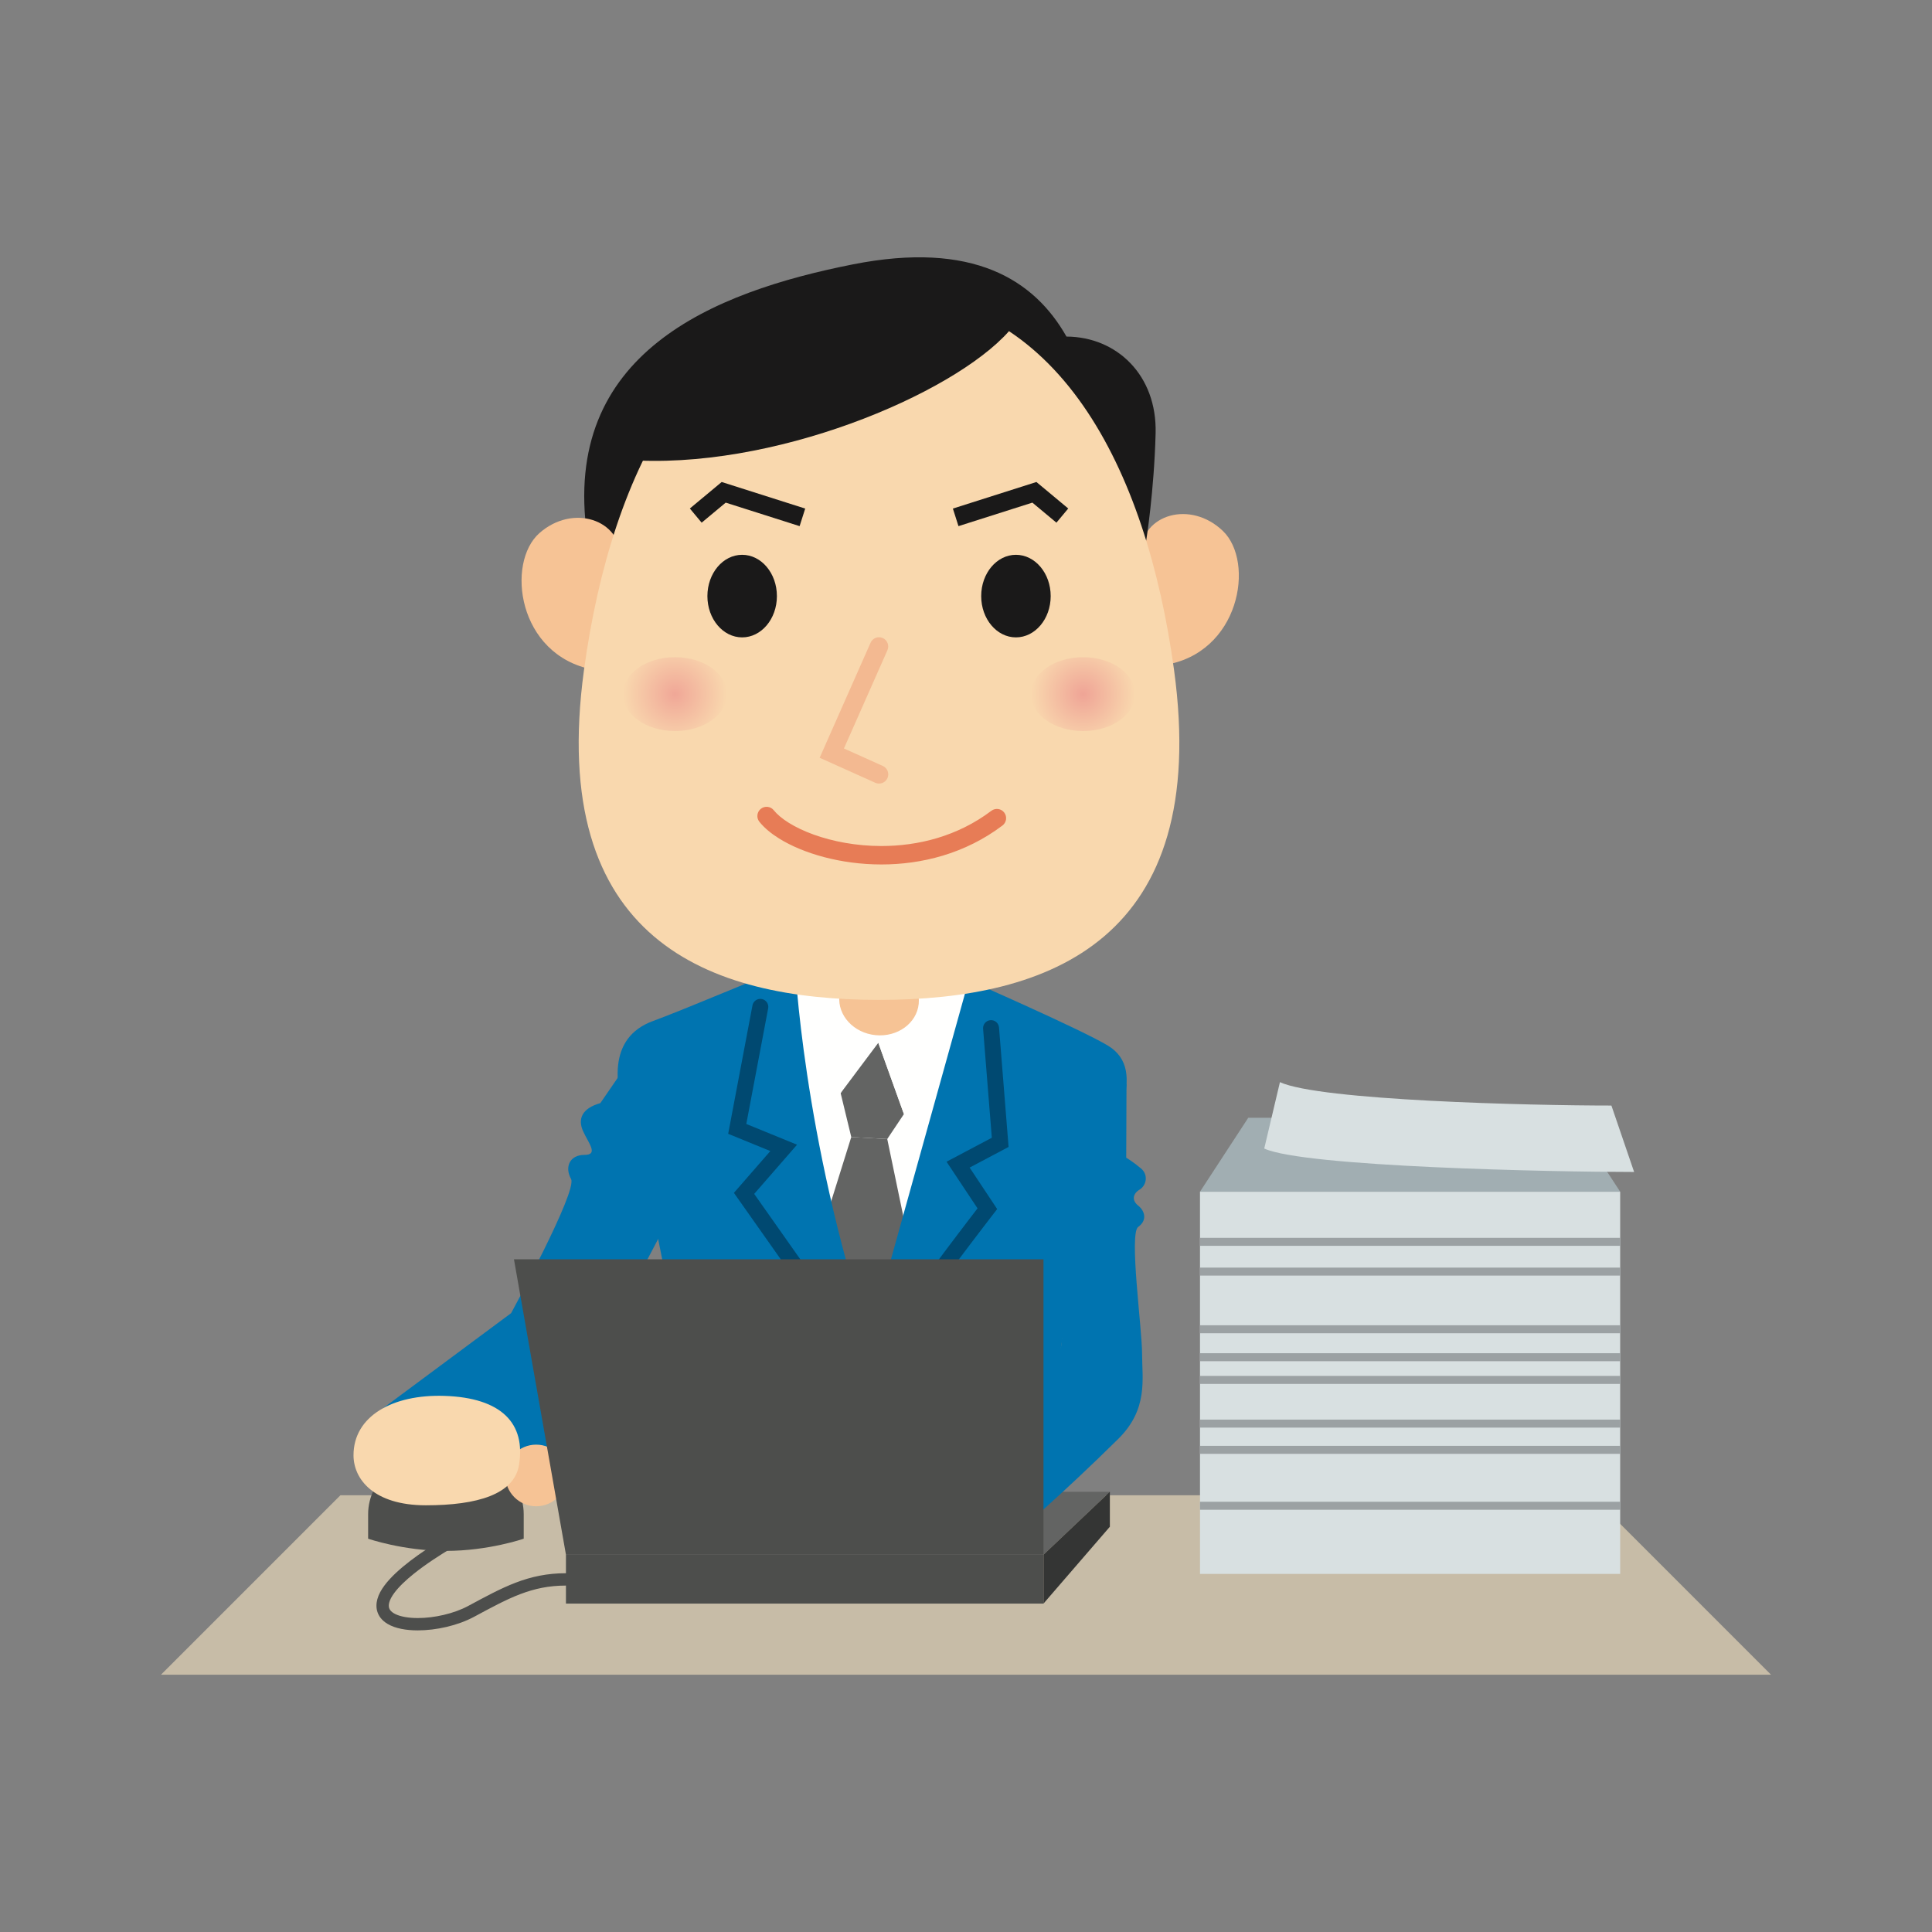 <svg:svg xmlns:svg="http://www.w3.org/2000/svg" height="656.975" version="1.1" viewBox="-54.748 -87.479 656.975 656.975" width="656.975" x="0" y="0">
  <svg:rect x="-54.748" y="-87.479" width="656.975" height="656.975" fill="#808080" stroke="none"/>
  <svg:defs>
    <svg:clipPath id="Clip_1">
      <svg:path d="M0.06,0.016 L547.479,0.016 L547.479,482 L0.06,482 z" />
    </svg:clipPath>
    <svg:radialGradient cx="313.551" cy="148.558" gradientUnits="userSpaceOnUse" id="Gradient_1" r="17.729">
      <svg:stop offset="0" stop-color="#EFA496" />
      <svg:stop offset="1" stop-color="#F9D8AE" />
    </svg:radialGradient>
    <svg:radialGradient cx="174.786" cy="148.558" gradientUnits="userSpaceOnUse" id="Gradient_2" r="17.732">
      <svg:stop offset="0" stop-color="#F0A797" />
      <svg:stop offset="1" stop-color="#F9D8AE" />
    </svg:radialGradient>
    <svg:clipPath id="Clip_2">
      <svg:path d="M0.06,0.016 L547.479,0.016 L547.479,482 L0.06,482 z" />
    </svg:clipPath>
  </svg:defs>
  <svg:g id="Layer_1">
    <svg:path d="M119.064,359.047 L75.351,391.506 L127.574,414.249 C127.574,414.249 142.104,384.89 147.151,375.438 C152.195,365.981 175.427,321.7 175.427,321.7 L159.357,273.138 L149.4,287.63 C143.06,289.437 141.699,293.062 143.51,297.137 C145.324,301.208 148.945,305.246 143.965,305.246 C138.979,305.246 137.178,309.36 139.438,313.431 C141.699,317.507 119.064,359.047 119.064,359.047" fill="#0074B0" />
    <svg:path d="M273.984,252.585 L214.923,246.741 L207.256,382.045 L266.867,387.953 L273.984,252.585" fill="#FFFFFE" />
    <svg:path d="M246.961,299.844 L256.389,345.185 L240.253,378.366 L221.422,341.714 L234.726,299.168 L246.961,299.844" fill="#636463" />
    <svg:path d="M231.108,284.226 L234.726,299.168 L246.961,299.844 L252.63,291.36 L243.924,267.122 L231.108,284.226" fill="#636463" />
    <svg:path d="M242.98,264.524 L228.255,288.949 C228.255,288.949 213.771,262.355 215.979,240.1 L245.112,242.991 L242.98,264.524" fill="#FFFFFE" />
    <svg:path d="M242.98,264.524 L252.63,291.36 C252.63,291.36 272.049,268.124 274.255,245.869 L245.112,242.991 L242.98,264.524" fill="#FFFFFE" />
    <svg:path d="M240.812,367.345 L274.655,245.861 C274.655,245.861 313.059,262.651 322.045,268.112 C336.295,276.763 322.624,297.354 318.611,312.142 C296.522,393.73 299.631,455.185 299.631,455.185 L189.009,455.185 C189.009,455.185 171.168,326.013 159.483,296.399 C153.855,282.132 151.67,265.409 167.338,259.705 C177.233,256.119 215.586,240.02 215.586,240.02 C215.586,240.02 218.193,298.593 240.812,367.345" fill="#0074B0" />
    <svg:path d="M230.684,251.188 C231.33,244.576 237.908,239.799 245.358,240.541 C252.805,241.276 258.312,247.245 257.66,253.862 C257.002,260.486 250.432,265.254 242.98,264.524 C235.539,263.782 230.024,257.812 230.684,251.188" fill="#F6C395" />
    <svg:path d="M234.333,392.14 C234.717,388.302 238.134,385.491 241.979,385.879 C245.817,386.258 248.625,389.675 248.245,393.521 C247.866,397.359 244.441,400.162 240.604,399.787 C236.761,399.399 233.949,395.978 234.333,392.14" fill="#1A1919" />
    <svg:path d="M233.995,430.102 C234.375,426.268 237.796,423.46 241.646,423.84 C245.483,424.224 248.287,427.64 247.907,431.487 C247.532,435.332 244.107,438.127 240.266,437.752 C236.423,437.369 233.611,433.944 233.995,430.102" fill="#1A1919" />
    <svg:path d="M201.129,254.4 L192.87,298.073 L207.203,303.934 L194.817,318.151 L230.565,368.868 C231.429,370.094 233.124,370.388 234.35,369.523 C235.576,368.659 235.87,366.964 235.005,365.738 L201.714,318.506 L216.285,301.779 L199.032,294.724 L206.467,255.409 C206.746,253.935 205.777,252.514 204.303,252.236 C202.829,251.957 201.408,252.926 201.129,254.4" fill="#004971" />
    <svg:path d="M279.553,262.355 L282.518,299.411 L267.124,307.563 L278.739,325.043 L281.001,323.539 L278.853,321.877 C278.847,321.884 273.165,329.225 266.292,338.397 C259.416,347.576 251.365,358.556 246.552,365.961 C245.734,367.218 246.091,368.901 247.349,369.718 C248.607,370.536 250.289,370.179 251.107,368.921 C255.763,361.754 263.798,350.784 270.64,341.655 C274.063,337.087 277.191,332.972 279.464,330 C280.6,328.514 281.522,327.313 282.159,326.485 C282.797,325.657 283.148,325.203 283.149,325.202 L284.342,323.66 L274.97,309.555 L288.218,302.539 L284.968,261.921 C284.849,260.426 283.539,259.311 282.044,259.43 C280.549,259.55 279.433,260.859 279.553,262.355" fill="#004971" />
    <svg:g clip-path="url(#Clip_1)">
      <svg:path d="M333.111,100.453 C333.57,87.349 350.123,82.539 361.099,93.076 C372.078,103.622 366.893,134.864 340.904,138.702 L333.111,100.453" fill="#F6C395" />
      <svg:path d="M144.949,94.979 C135.931,32.657 187.716,11.828 235.276,2.42 C276.095,-5.656 296.948,7.644 307.907,26.974 C324.948,27.054 338.735,40.035 338.218,59.888 C337.696,79.753 335.014,96.356 335.014,96.356 L150.477,106.364 L144.949,94.979" fill="#1A1919" />
    </svg:g>
    <svg:path d="M156.351,102.363 C156.45,89.235 140.118,83.729 128.692,93.79 C117.279,103.835 121.13,135.277 146.918,140.237 L156.351,102.363" fill="#F6C395" />
    <svg:path d="M244.17,252.535 C301.987,252.535 357.023,232.32 344.487,140.358 C335.081,71.347 304.77,12.161 244.17,12.161 C183.553,12.161 153.246,71.347 143.835,140.358 C131.3,232.32 186.335,252.535 244.17,252.535" fill="#F9D8AE" />
    <svg:path d="M302.538,115.228 C302.538,107.465 297.249,101.182 290.716,101.182 C284.188,101.182 278.906,107.465 278.906,115.228 C278.906,122.979 284.188,129.261 290.716,129.261 C297.249,129.261 302.538,122.979 302.538,115.228" fill="#1A1919" />
    <svg:path d="M313.551,135.995 C323.346,135.995 331.28,141.618 331.28,148.555 C331.28,155.496 323.346,161.12 313.551,161.12 C303.748,161.12 295.822,155.496 295.822,148.555 C295.822,141.618 303.748,135.995 313.551,135.995 z" fill="url(#Gradient_1)" />
    <svg:path d="M288.363,25.135 C269.278,46.668 207.51,72.799 157.622,68.844 L177.742,28.309 L239.506,3.764 L285.113,14.993 L288.363,25.135" fill="#1A1919" />
    <svg:path d="M241.29,131.079 L223.977,170.201 L242.884,178.701 C244.464,179.411 246.319,178.706 247.029,177.127 C247.739,175.547 247.035,173.692 245.455,172.982 L232.234,167.038 L247.024,133.617 C247.725,132.033 247.009,130.182 245.426,129.481 C243.843,128.78 241.991,129.496 241.29,131.079" fill="#F3B991" />
    <svg:path d="M271.18,91.434 L296.311,83.44 L304.49,90.255 L308.504,85.437 L297.685,76.424 L269.279,85.459 L271.18,91.434" fill="#1A1919" />
    <svg:path d="M185.802,115.228 C185.802,107.465 191.091,101.182 197.619,101.182 C204.152,101.182 209.438,107.465 209.438,115.228 C209.438,122.979 204.152,129.261 197.619,129.261 C191.091,129.261 185.802,122.979 185.802,115.228" fill="#1A1919" />
    <svg:path d="M174.788,161.12 C164.993,161.12 157.055,155.496 157.055,148.555 C157.055,141.618 164.993,135.995 174.788,135.995 C184.592,135.995 192.518,141.618 192.518,148.555 C192.518,155.496 184.592,161.12 174.788,161.12 z" fill="url(#Gradient_2)" />
    <svg:path d="M219.061,85.459 L190.659,76.424 L179.836,85.437 L183.849,90.255 L192.032,83.44 L217.16,91.434 L219.061,85.459" fill="#1A1919" />
    <svg:g clip-path="url(#Clip_2)">
      <svg:path d="M203.481,191.966 C205.164,194.061 207.438,195.937 210.183,197.651 C214.301,200.213 219.5,202.396 225.426,203.967 C231.35,205.534 237.998,206.479 244.975,206.48 C251.744,206.48 258.825,205.588 265.825,203.486 C272.824,201.385 279.743,198.068 286.14,193.234 C287.521,192.191 287.795,190.224 286.751,188.843 C285.708,187.461 283.742,187.188 282.36,188.231 C276.597,192.584 270.373,195.573 264.022,197.481 C257.672,199.388 251.195,200.21 244.975,200.21 C236.432,200.212 228.373,198.653 221.888,196.304 C218.647,195.133 215.8,193.764 213.498,192.329 C211.195,190.898 209.444,189.389 208.376,188.048 C207.294,186.696 205.321,186.478 203.97,187.56 C202.618,188.642 202.399,190.615 203.481,191.966" fill="#E77C56" />
      <svg:path d="M547.479,482 L-0,482 L61.001,420.991 L486.479,420.991 L547.479,482" fill="#C7BCA7" />
    </svg:g>
    <svg:path d="M96.885,439.901 C111.435,439.901 123.341,435.749 123.341,435.749 L123.341,427.423 C123.341,415.263 111.493,405.372 96.885,405.372 C82.284,405.372 70.433,415.263 70.433,427.423 L70.433,435.749 C70.433,435.749 82.33,439.901 96.885,439.901" fill="#4D4E4C" />
    <svg:path d="M117.096,414.245 C117.096,408.459 121.789,403.771 127.57,403.771 C133.353,403.771 138.05,408.459 138.05,414.245 C138.05,420.028 133.353,424.729 127.57,424.729 C121.789,424.729 117.096,420.028 117.096,414.245" fill="#F6C395" />
    <svg:path d="M96.367,387.189 C78.713,386.621 65.464,394.126 65.464,407.367 C65.464,415.564 72.406,424.395 90.06,424.395 C107.718,424.395 120.058,420.594 121.718,410.795 C124.116,396.646 115.919,387.819 96.367,387.189" fill="#F9D8AE" />
    <svg:path d="M353.307,317.761 L496.19,317.761 L496.19,447.726 L353.307,447.726 z" fill="#D8E0E1" />
    <svg:path d="M496.19,317.761 L353.307,317.761 L369.717,292.627 L479.767,292.627 L496.19,317.761" fill="#A1AEB2" />
    <svg:path d="M353.307,333.448 L496.19,333.448 L496.19,336.164 L353.307,336.164 z" fill="#9BA1A3" />
    <svg:path d="M353.307,343.569 L496.19,343.569 L496.19,346.285 L353.307,346.285 z" fill="#9BA1A3" />
    <svg:path d="M353.307,363.174 L496.19,363.174 L496.19,365.891 L353.307,365.891 z" fill="#9BA1A3" />
    <svg:path d="M353.307,372.682 L496.19,372.682 L496.19,375.399 L353.307,375.399 z" fill="#9BA1A3" />
    <svg:path d="M353.307,380.403 L496.19,380.403 L496.19,383.119 L353.307,383.119 z" fill="#9BA1A3" />
    <svg:path d="M353.307,395.262 L496.19,395.262 L496.19,397.979 L353.307,397.979 z" fill="#9BA1A3" />
    <svg:path d="M353.307,404.181 L496.19,404.181 L496.19,406.898 L353.307,406.898 z" fill="#9BA1A3" />
    <svg:path d="M353.307,423.195 L496.19,423.195 L496.19,425.911 L353.307,425.911 z" fill="#9BA1A3" />
    <svg:path d="M380.492,280.505 C393.995,286.734 465.287,288.464 493.212,288.464 L500.934,311.049 C473.001,311.049 388.651,309.31 375.157,303.078 L380.492,280.505" fill="#D8E0E1" />
    <svg:path d="M300.085,441.19 L137.703,441.19 L160.284,419.793 L322.662,419.793 L300.085,441.19" fill="#636463" />
    <svg:path d="M328.318,280.885 L328.223,306.19 C328.223,306.19 330.487,307.545 333.203,309.811 C335.919,312.076 335.018,315.697 332.753,317.056 C330.487,318.416 330.029,320.682 332.294,322.488 C334.56,324.298 335.465,327.464 332.294,329.73 C329.128,331.995 333.616,364.27 333.616,372.868 C333.616,381.469 335.777,391.681 325.503,401.83 C306.113,420.991 291.133,433.66 291.133,433.66 L257.523,409.912 L306.034,370.761 L312.379,312.526 L328.318,280.885" fill="#0074B0" />
    <svg:path d="M322.662,431.683 L300.085,457.822 L300.085,441.19 L322.662,419.793 L322.662,431.683" fill="#343534" />
    <svg:path d="M300.085,441.19 L137.703,441.19 L120.024,340.755 L300.085,340.755 L300.085,441.19" fill="#4D4E4C" />
    <svg:path d="M137.703,441.19 L300.085,441.19 L300.085,457.822 L137.703,457.822 z" fill="#4D4E4C" />
    <svg:path d="M137.703,447.497 C131.296,447.492 125.875,448.693 120.646,450.691 C115.412,452.689 110.365,455.45 104.488,458.61 L104.487,458.611 C99.673,461.22 92.893,462.748 87.317,462.735 C84.204,462.744 81.465,462.25 79.756,461.419 C78.896,461.009 78.313,460.538 77.971,460.082 C77.632,459.619 77.471,459.187 77.462,458.527 C77.462,458.207 77.51,457.831 77.63,457.39 C77.869,456.5 78.441,455.396 79.319,454.212 C80.849,452.132 83.276,449.827 86.041,447.619 C90.189,444.298 95.087,441.164 98.931,438.879 C100.854,437.736 102.514,436.803 103.69,436.158 C104.278,435.835 104.745,435.584 105.063,435.415 C105.223,435.33 105.345,435.266 105.426,435.223 L105.545,435.161 C106.574,434.629 106.977,433.363 106.445,432.333 C105.913,431.304 104.647,430.901 103.617,431.433 C103.575,431.456 96.961,434.874 89.941,439.59 C86.429,441.951 82.816,444.632 79.841,447.428 C78.353,448.827 77.023,450.256 75.942,451.719 C74.864,453.184 74.021,454.684 73.581,456.285 C73.374,457.042 73.265,457.792 73.265,458.527 C73.256,460.043 73.76,461.488 74.624,462.615 C75.268,463.465 76.086,464.148 76.998,464.697 C78.37,465.52 79.96,466.061 81.699,466.416 C83.439,466.77 85.333,466.932 87.317,466.932 C93.622,466.92 100.852,465.319 106.478,462.306 L106.477,462.306 C112.368,459.134 117.281,456.463 122.142,454.613 C127.007,452.762 131.812,451.698 137.703,451.694 C138.862,451.694 139.802,450.754 139.802,449.595 C139.802,448.436 138.862,447.497 137.703,447.497" fill="#4D4E4C" />
  </svg:g>
</svg:svg>